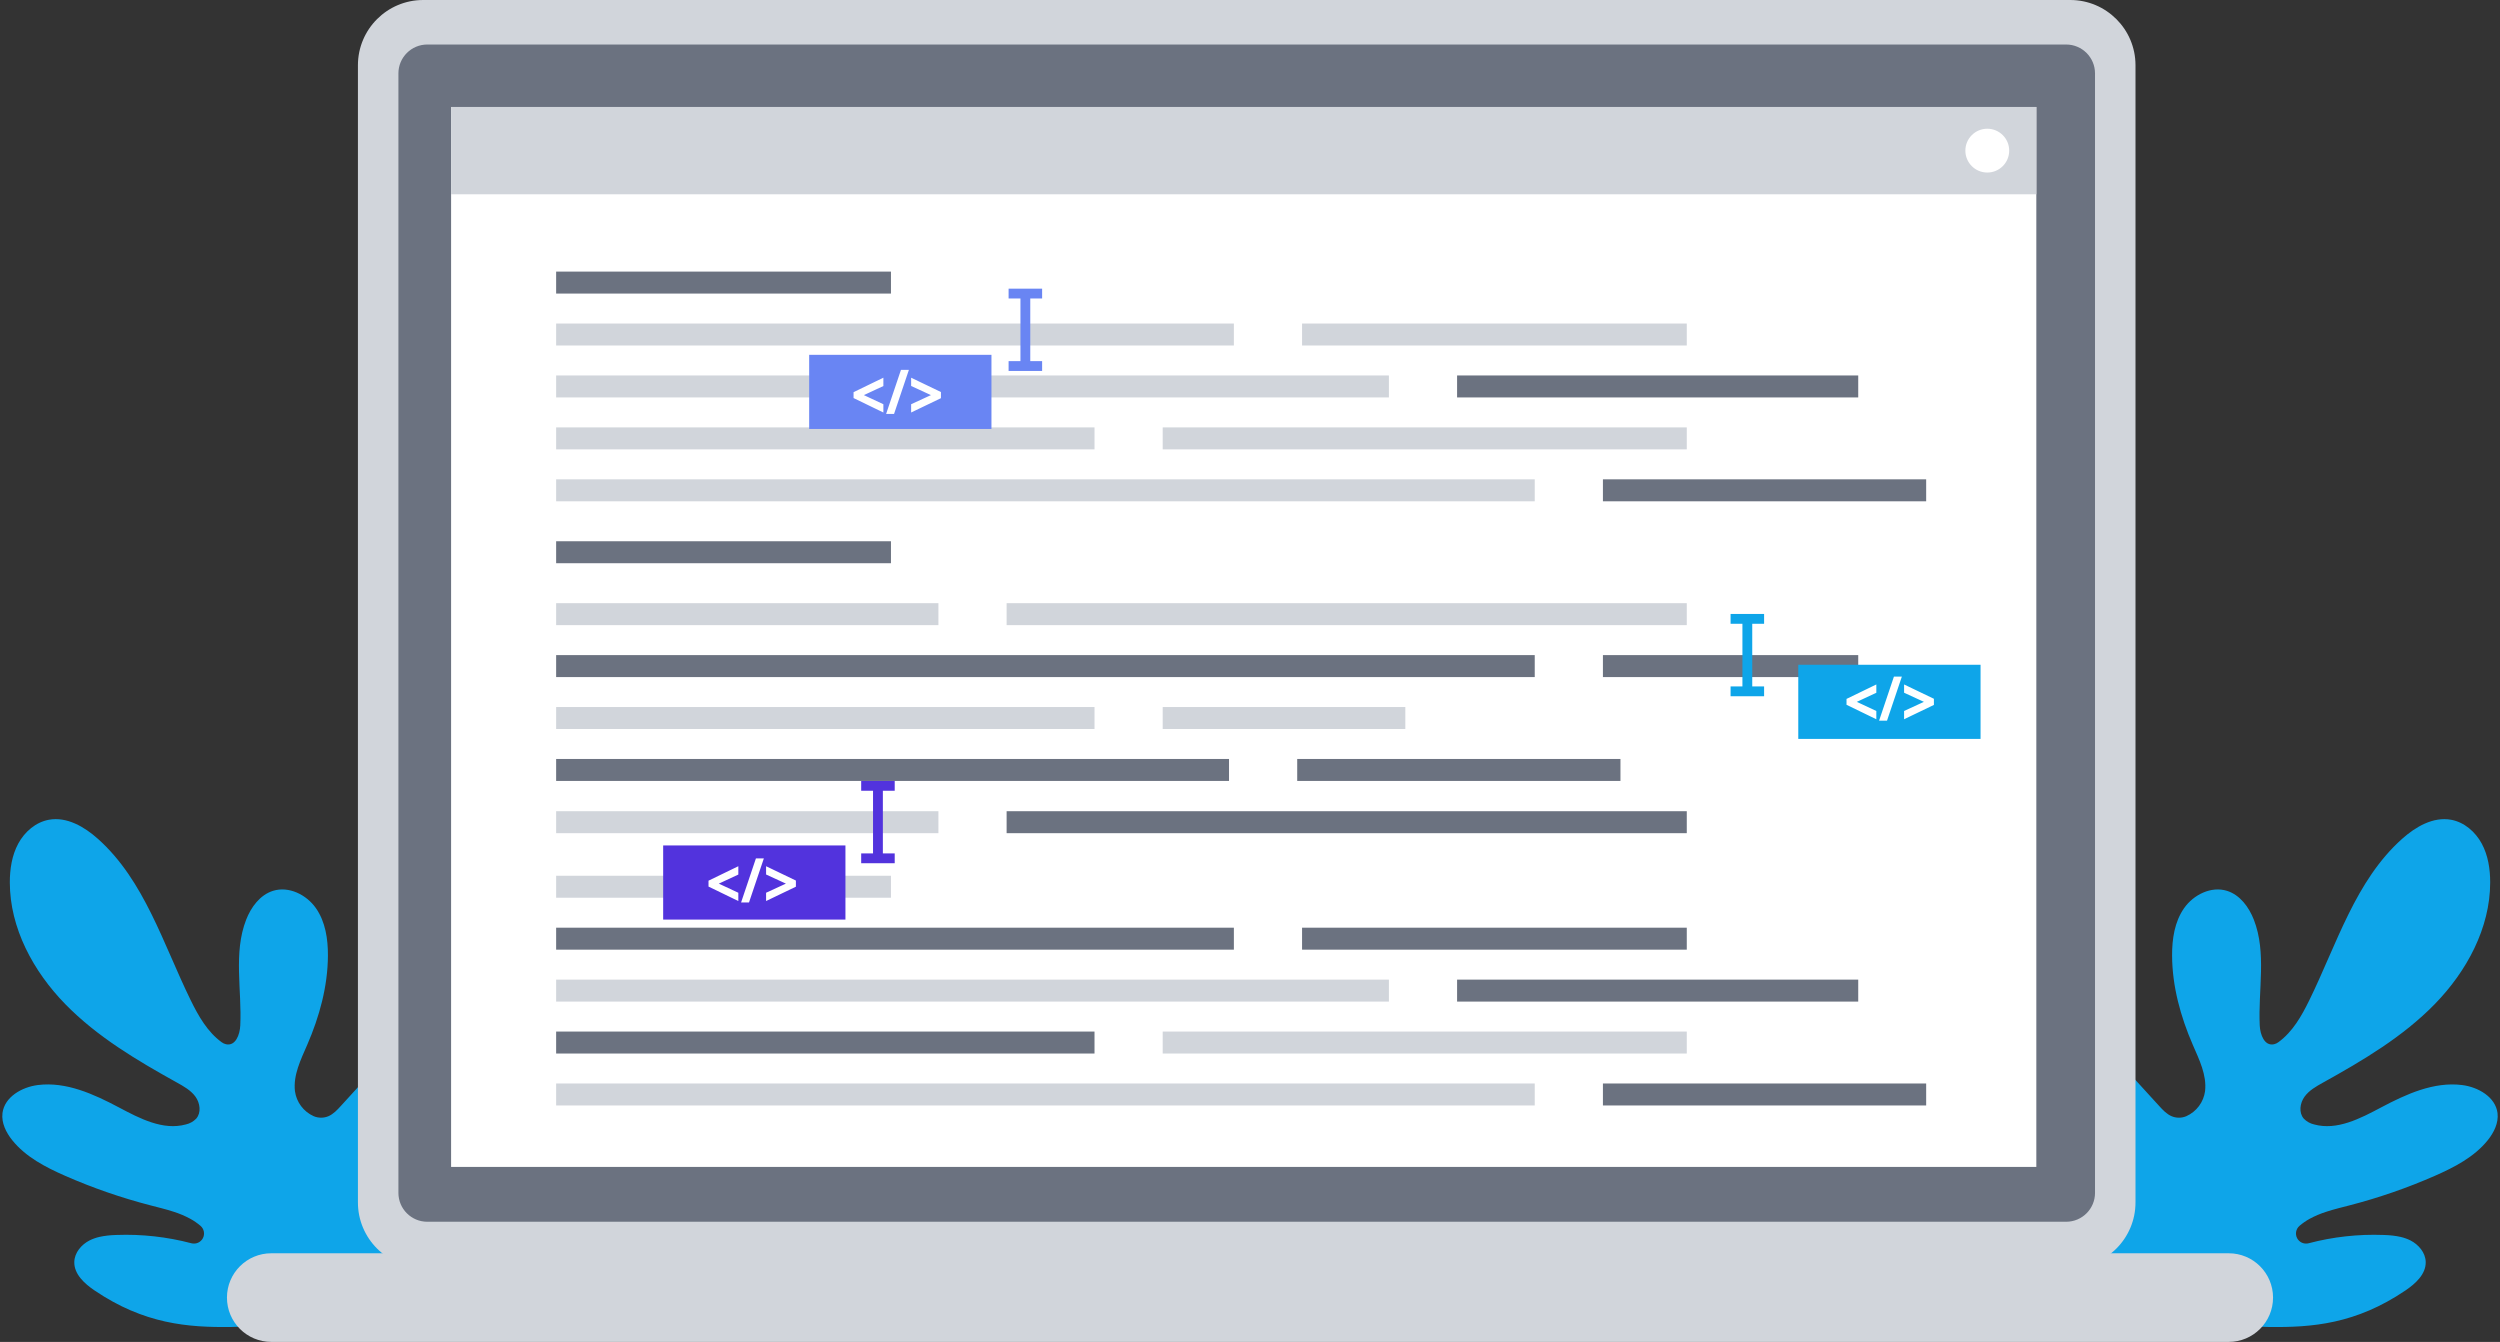 <svg width="544" height="292" viewBox="0 0 544 292" fill="none" xmlns="http://www.w3.org/2000/svg">
<rect x="0" y="0" width="544" height="292" fill="#333333" stroke="none"/>
<g clip-path="url(#clip0_7_220)">
<path d="M50.3 288.752C40.834 288.875 31.358 288.097 20.592 280.815C18.384 279.324 16.088 277.241 16.168 274.574C16.227 272.565 17.716 270.811 19.512 269.903C20.183 269.572 20.891 269.321 21.621 269.155C21.624 269.155 21.628 269.155 21.628 269.151C22.755 268.91 23.901 268.772 25.053 268.74L25.381 268.728C30.863 268.527 36.344 269.136 41.648 270.535C42.128 270.661 42.636 270.62 43.09 270.419C43.544 270.219 43.917 269.87 44.148 269.431C44.378 268.992 44.453 268.487 44.36 268C44.267 267.513 44.012 267.071 43.636 266.747C42.951 266.162 42.209 265.647 41.419 265.212C40.262 264.588 39.049 264.074 37.795 263.676C36.123 263.129 34.395 262.718 32.691 262.273C26.357 260.632 20.166 258.486 14.175 255.856C9.899 253.977 5.591 251.749 2.666 248.107C1.322 246.431 0.277 244.336 0.541 242.204C0.981 238.701 4.746 236.542 8.254 236.102C14.403 235.334 20.404 238.078 25.878 240.977C30.419 243.388 35.492 246.042 40.449 244.676C41.307 244.483 42.09 244.044 42.701 243.412C43.822 242.116 43.545 240.045 42.545 238.653C41.545 237.261 39.993 236.394 38.496 235.562C29.803 230.735 21.122 225.597 14.185 218.479C7.247 211.361 2.144 201.956 2.137 192.015C2.137 189.107 2.589 186.132 3.97 183.572C5.35 181.011 7.766 178.905 10.631 178.381C14.531 177.661 18.372 179.905 21.324 182.548C31.466 191.618 35.511 205.447 41.501 217.659C43.178 221.078 45.118 224.513 48.211 226.773C48.5 226.993 48.833 227.148 49.187 227.229C51.275 227.677 52.187 225.114 52.283 223.158C52.655 215.424 50.751 207.334 53.567 200.121C54.644 197.373 56.576 194.742 59.388 193.851C62.825 192.763 66.69 194.674 68.754 197.629C70.818 200.585 71.374 204.338 71.356 207.944C71.324 214.626 69.516 221.204 66.86 227.334C65.46 230.569 63.779 233.925 64.179 237.424C64.338 238.606 64.796 239.727 65.51 240.683C66.224 241.638 67.171 242.395 68.26 242.882C68.765 243.097 69.308 243.208 69.857 243.21C70.406 243.211 70.95 243.102 71.456 242.89C72.548 242.422 73.38 241.521 74.181 240.642C74.516 240.275 74.852 239.903 75.193 239.535C76.529 238.071 77.865 236.606 79.201 235.14C82.598 231.413 86.843 227.354 91.849 227.994C94.406 228.322 96.522 229.911 97.97 232.049C99.275 233.993 100.01 236.263 100.094 238.603C100.246 243.478 96.118 258.517 93.793 262.804C91.08 267.809 82.691 288.33 50.3 288.752Z" fill="#0EA5E9"/>
<path d="M493.702 288.752C503.169 288.875 512.644 288.097 523.41 280.815C525.618 279.324 527.915 277.241 527.835 274.574C527.775 272.565 526.286 270.811 524.49 269.903C523.819 269.572 523.111 269.321 522.382 269.155C522.378 269.155 522.374 269.155 522.374 269.151C521.247 268.91 520.101 268.772 518.949 268.74L518.621 268.728C513.139 268.527 507.658 269.136 502.354 270.535C501.874 270.661 501.366 270.619 500.912 270.419C500.458 270.218 500.086 269.87 499.855 269.431C499.625 268.992 499.55 268.487 499.643 268C499.735 267.513 499.991 267.071 500.366 266.747C501.051 266.162 501.794 265.647 502.583 265.212C503.74 264.588 504.954 264.074 506.207 263.676C507.88 263.129 509.608 262.718 511.312 262.273C517.645 260.632 523.837 258.488 529.827 255.859C534.104 253.979 538.411 251.751 541.337 248.109C542.681 246.433 543.725 244.338 543.461 242.206C543.021 238.704 539.256 236.544 535.748 236.104C529.599 235.337 523.598 238.08 518.124 240.979C513.583 243.39 508.51 246.045 503.553 244.678C502.695 244.486 501.912 244.046 501.301 243.414C500.181 242.118 500.457 240.047 501.457 238.655C502.458 237.263 504.01 236.396 505.506 235.564C514.199 230.738 522.881 225.599 529.818 218.481C536.754 211.363 541.855 201.958 541.864 192.017C541.864 189.11 541.412 186.135 540.031 183.574C538.651 181.013 536.235 178.907 533.37 178.383C529.47 177.663 525.629 179.907 522.677 182.55C512.535 191.619 508.49 205.448 502.501 217.66C500.825 221.079 498.885 224.514 495.792 226.773C495.503 226.994 495.17 227.149 494.816 227.23C492.728 227.678 491.816 225.115 491.72 223.159C491.348 215.425 493.252 207.335 490.435 200.122C489.359 197.374 487.427 194.743 484.614 193.852C481.178 192.764 477.313 194.675 475.249 197.63C473.185 200.585 472.629 204.339 472.646 207.945C472.678 214.627 474.486 221.205 477.143 227.335C478.543 230.57 480.223 233.925 479.823 237.425C479.665 238.606 479.207 239.728 478.493 240.684C477.779 241.639 476.832 242.396 475.743 242.883C475.238 243.098 474.695 243.209 474.146 243.211C473.597 243.212 473.053 243.103 472.547 242.891C471.455 242.423 470.622 241.521 469.822 240.643C469.486 240.276 469.15 239.904 468.81 239.536C467.474 238.072 466.138 236.607 464.801 235.141C461.405 231.414 457.16 227.355 452.154 227.995C449.597 228.323 447.481 229.912 446.033 232.05C444.728 233.994 443.992 236.264 443.908 238.604C443.757 243.478 447.885 258.518 450.209 262.805C452.92 267.809 461.309 288.33 493.702 288.752Z" fill="#0EA5E9"/>
<path d="M484.967 272.713H59.033C53.705 272.713 49.386 277.03 49.386 282.356V282.357C49.386 287.683 53.705 292 59.033 292H484.967C490.295 292 494.614 287.683 494.614 282.357V282.356C494.614 277.03 490.295 272.713 484.967 272.713Z" fill="#D1D5DB"/>
<path d="M450.476 0H92.095C84.247 0 77.885 6.359 77.885 14.204V261.643C77.885 269.488 84.247 275.847 92.095 275.847H450.476C458.323 275.847 464.685 269.488 464.685 261.643V14.204C464.685 6.359 458.323 0 450.476 0Z" fill="#D1D5DB"/>
<path d="M449.592 9.687H92.978C89.508 9.687 86.695 12.498 86.695 15.966V259.574C86.695 263.042 89.508 265.854 92.978 265.854H449.592C453.062 265.854 455.875 263.042 455.875 259.574V15.966C455.875 12.498 453.062 9.687 449.592 9.687Z" fill="#6B7280"/>
<path d="M443.105 23.278H98.159V253.921H443.105V23.278Z" fill="white"/>
<path d="M443.105 23.278H98.159V42.277H443.105V23.278Z" fill="#D1D5DB"/>
<path d="M432.433 37.545C435.067 37.545 437.202 35.41 437.202 32.778C437.202 30.145 435.067 28.011 432.433 28.011C429.799 28.011 427.664 30.145 427.664 32.778C427.664 35.41 429.799 37.545 432.433 37.545Z" fill="white"/>
<path d="M193.873 59.1H121.015V63.882H193.873V59.1Z" fill="#6B7280"/>
<path d="M268.491 70.401H121.015V75.182H268.491V70.401Z" fill="#D1D5DB"/>
<path d="M367.043 70.401H283.329V75.182H367.043V70.401Z" fill="#D1D5DB"/>
<path d="M238.166 93.002H121.015V97.783H238.166V93.002Z" fill="#D1D5DB"/>
<path d="M367.043 93.002H253.004V97.783H367.043V93.002Z" fill="#D1D5DB"/>
<path d="M302.225 81.701H121.015V86.482H302.225V81.701Z" fill="#D1D5DB"/>
<path d="M404.351 81.701H317.063V86.482H404.351V81.701Z" fill="#6B7280"/>
<path d="M333.958 104.302H121.015V109.083H333.958V104.302Z" fill="#D1D5DB"/>
<path d="M419.134 104.302H348.796V109.083H419.134V104.302Z" fill="#6B7280"/>
<path d="M193.873 190.565H121.015V195.346H193.873V190.565Z" fill="#D1D5DB"/>
<path d="M268.491 201.866H121.015V206.647H268.491V201.866Z" fill="#6B7280"/>
<path d="M367.043 201.866H283.329V206.647H367.043V201.866Z" fill="#6B7280"/>
<path d="M238.166 224.467H121.015V229.248H238.166V224.467Z" fill="#6B7280"/>
<path d="M367.043 224.467H253.004V229.248H367.043V224.467Z" fill="#D1D5DB"/>
<path d="M302.225 213.166H121.015V217.947H302.225V213.166Z" fill="#D1D5DB"/>
<path d="M404.351 213.166H317.063V217.947H404.351V213.166Z" fill="#6B7280"/>
<path d="M333.958 235.767H121.015V240.549H333.958V235.767Z" fill="#D1D5DB"/>
<path d="M419.134 235.767H348.796V240.549H419.134V235.767Z" fill="#6B7280"/>
<path d="M204.201 131.25H121.015V136.031H204.201V131.25Z" fill="#D1D5DB"/>
<path d="M367.043 131.25H219.039V136.031H367.043V131.25Z" fill="#D1D5DB"/>
<path d="M238.166 153.851H121.015V158.632H238.166V153.851Z" fill="#D1D5DB"/>
<path d="M305.8 153.851H253.004V158.632H305.8V153.851Z" fill="#D1D5DB"/>
<path d="M333.958 142.55H121.015V147.331H333.958V142.55Z" fill="#6B7280"/>
<path d="M404.351 142.55H348.796V147.331H404.351V142.55Z" fill="#6B7280"/>
<path d="M267.435 165.151H121.015V169.932H267.435V165.151Z" fill="#6B7280"/>
<path d="M352.612 165.151H282.273V169.932H352.612V165.151Z" fill="#6B7280"/>
<path d="M204.201 176.519H121.015V181.3H204.201V176.519Z" fill="#D1D5DB"/>
<path d="M367.043 176.519H219.039V181.3H367.043V176.519Z" fill="#6B7280"/>
<path d="M193.873 117.776H121.015V122.557H193.873V117.776Z" fill="#6B7280"/>
<path d="M224.187 63.882H222.05V80.057H224.187V63.882Z" fill="#6985F3"/>
<path d="M226.766 64.949V62.813H219.471V64.949H226.766Z" fill="#6985F3"/>
<path d="M226.766 80.719V78.582H219.471V80.719H226.766Z" fill="#6985F3"/>
<path d="M176.077 93.344H215.741V77.21H176.077V93.344Z" fill="#6985F3"/>
<path d="M186.049 85.531L191.909 82.688V83.8L187.26 85.963V85.988L191.909 88.163V89.263L186.049 86.42V85.531Z" fill="white" stroke="white" stroke-width="0.628" stroke-miterlimit="10"/>
<path d="M193.258 89.757L196.275 80.797H197.338L194.32 89.757H193.258Z" fill="white" stroke="white" stroke-width="0.628" stroke-miterlimit="10"/>
<path d="M204.436 86.445L198.576 89.263V88.163L203.299 85.988V85.963L198.576 83.788V82.688L204.436 85.506V86.445Z" fill="white" stroke="white" stroke-width="0.628" stroke-miterlimit="10"/>
<path d="M192.11 171.001H189.972V187.176H192.11V171.001Z" fill="#5233DD"/>
<path d="M194.688 172.068V169.932H187.394V172.068H194.688Z" fill="#5233DD"/>
<path d="M194.688 187.838V185.702H187.394V187.838H194.688Z" fill="#5233DD"/>
<path d="M144.305 200.103H183.968V183.969H144.305V200.103Z" fill="#5233DD"/>
<path d="M154.486 191.833L160.347 188.991V190.103L155.698 192.266V192.29L160.347 194.465V195.565L154.486 192.723V191.833Z" fill="white" stroke="white" stroke-width="0.628" stroke-miterlimit="10"/>
<path d="M161.696 196.061L164.713 187.102H165.776L162.76 196.061H161.696Z" fill="white" stroke="white" stroke-width="0.628" stroke-miterlimit="10"/>
<path d="M172.874 192.747L167.013 195.565V194.464L171.736 192.289V192.264L167.013 190.089V188.989L172.874 191.807V192.747Z" fill="white" stroke="white" stroke-width="0.628" stroke-miterlimit="10"/>
<path d="M381.289 134.666H379.152V150.841H381.289V134.666Z" fill="#0EA5E9"/>
<path d="M383.868 135.734V133.597H376.574V135.734H383.868Z" fill="#0EA5E9"/>
<path d="M383.868 151.503V149.367H376.573V151.503H383.868Z" fill="#0EA5E9"/>
<path d="M430.968 144.653H391.305V160.787H430.968V144.653Z" fill="#0EA5E9"/>
<path d="M402.116 152.279L407.977 149.436V150.548L403.328 152.711V152.736L407.977 154.911V156.011L402.116 153.168V152.279Z" fill="white" stroke="white" stroke-width="0.628" stroke-miterlimit="10"/>
<path d="M409.325 156.505L412.343 147.545H413.406L410.389 156.505H409.325Z" fill="white" stroke="white" stroke-width="0.628" stroke-miterlimit="10"/>
<path d="M420.504 153.193L414.643 156.011V154.911L419.366 152.736V152.711L414.643 150.536V149.436L420.504 152.254V153.193Z" fill="white" stroke="white" stroke-width="0.628" stroke-miterlimit="10"/>
</g>
<defs>
<clipPath id="clip0_7_220">
<rect width="543" height="292" fill="white" transform="translate(0.5)"/>
</clipPath>
</defs>
</svg>
